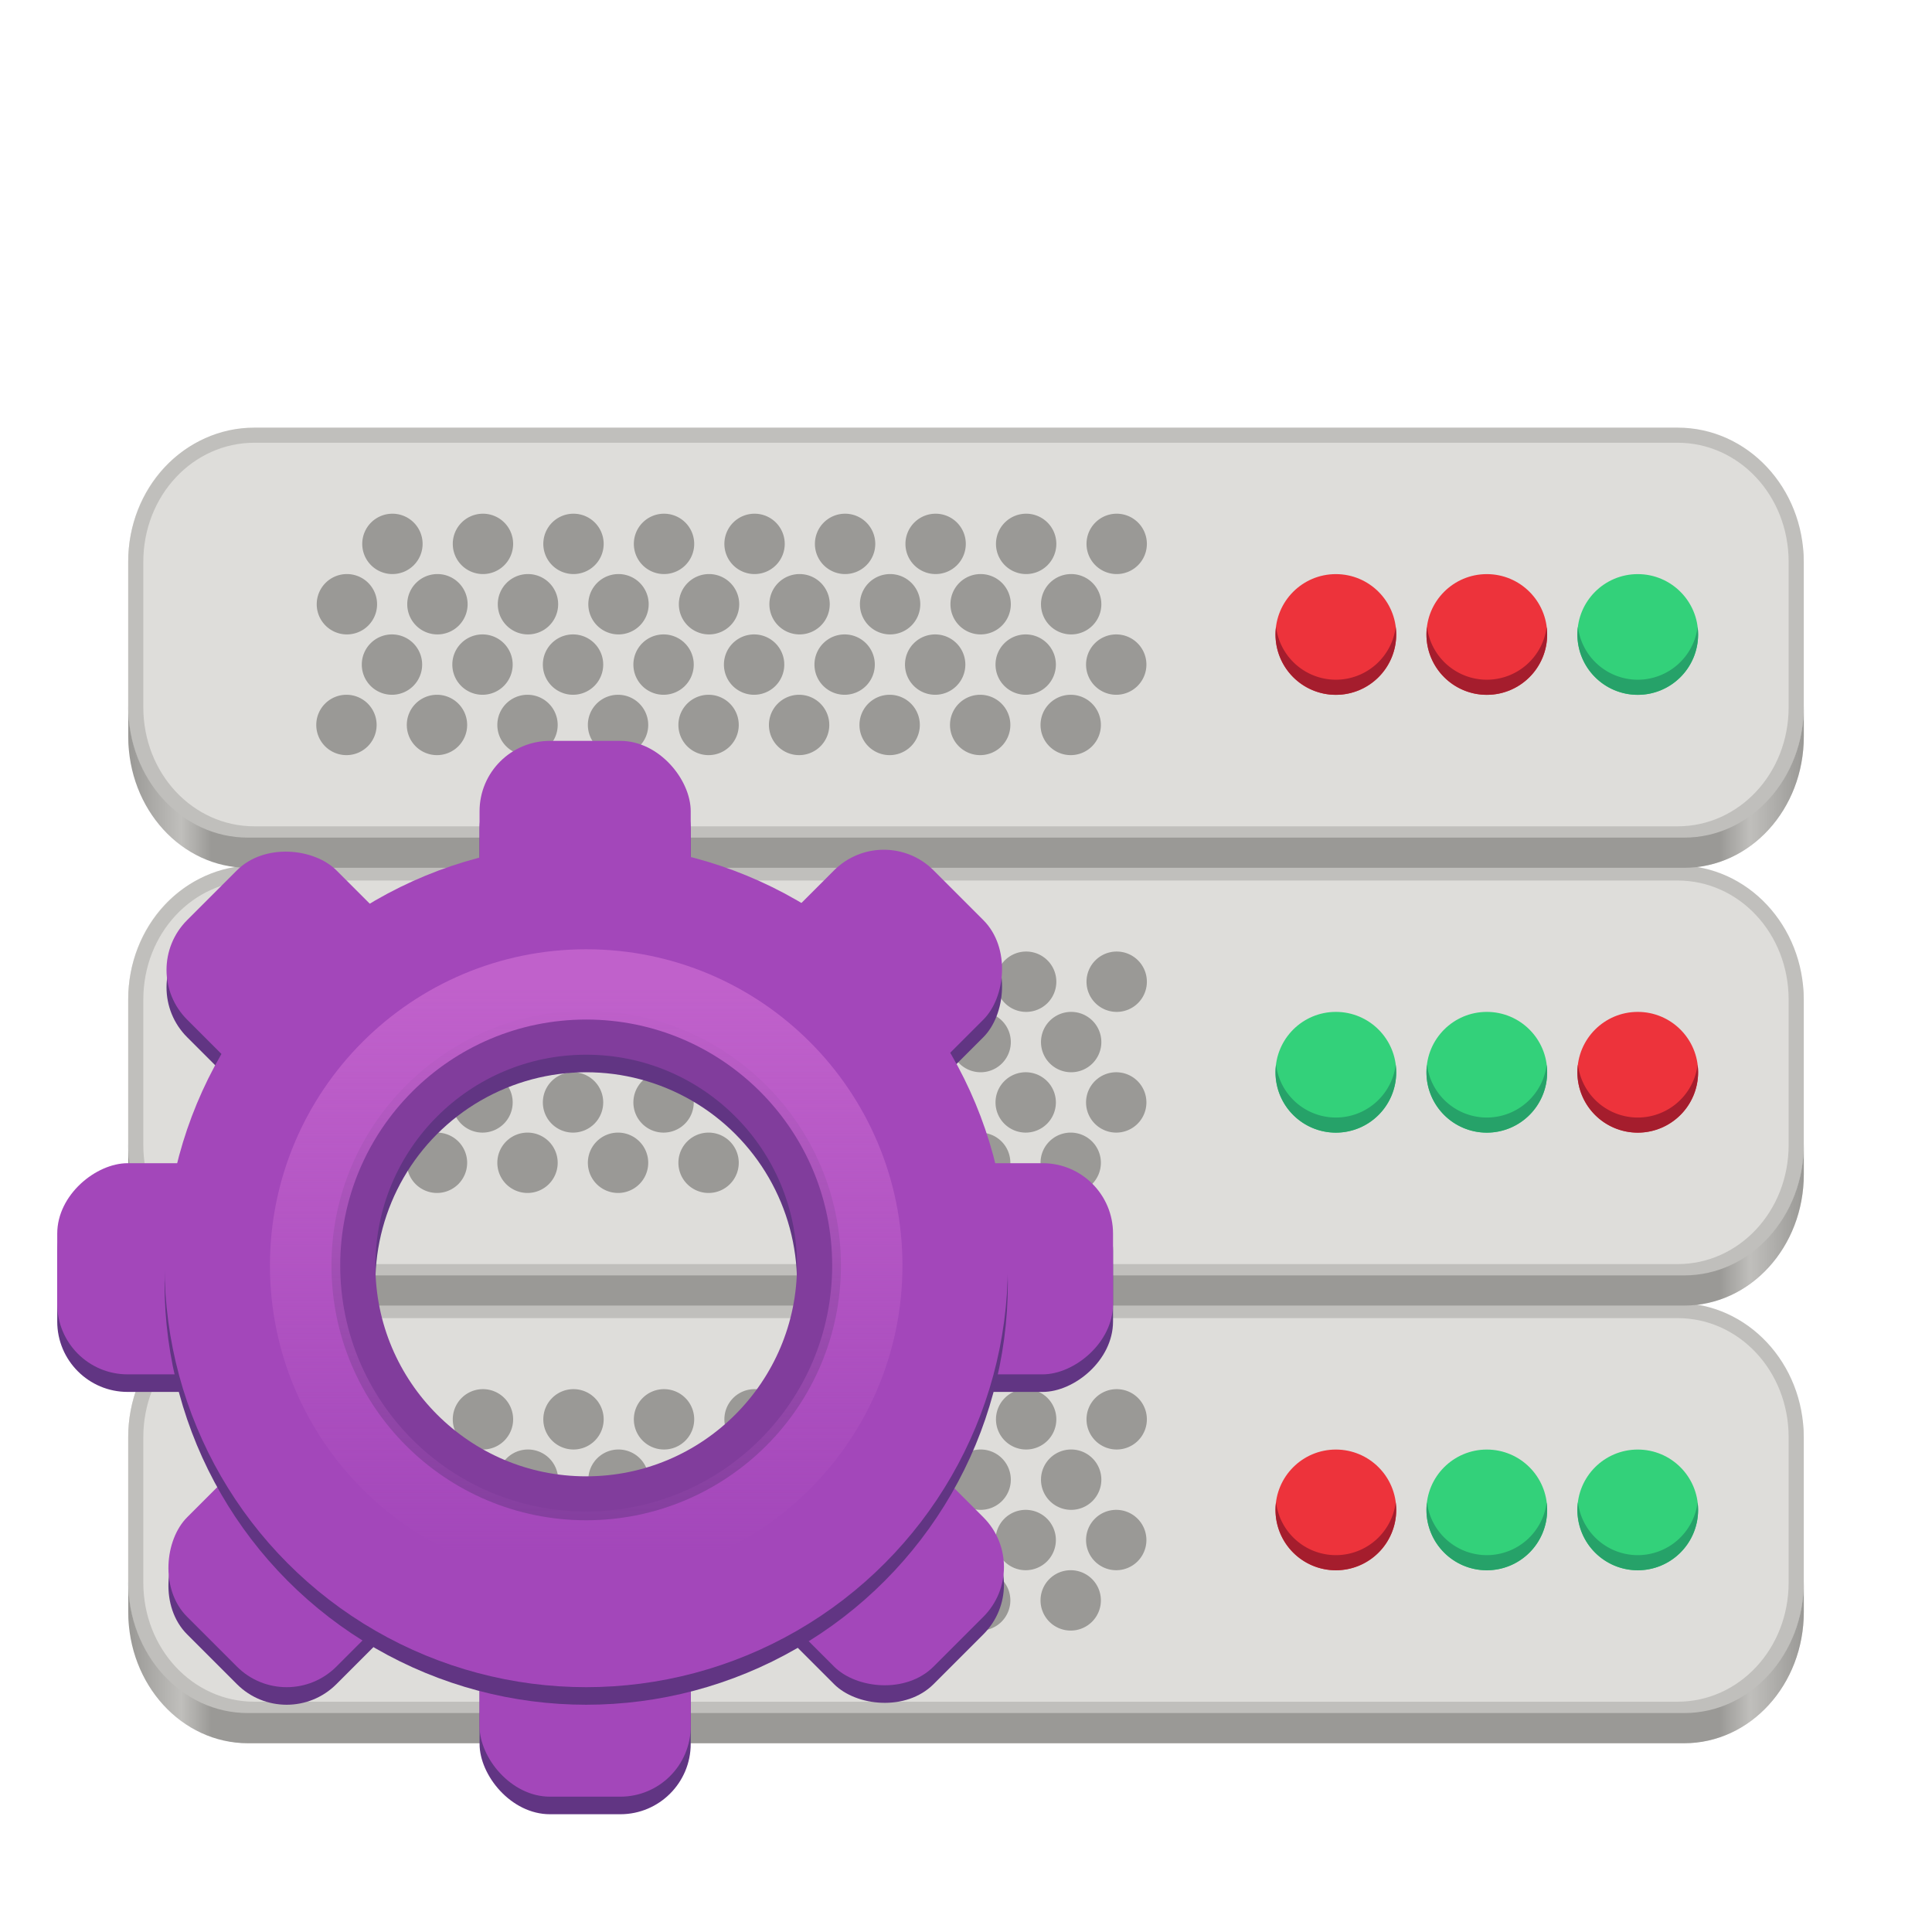 <svg height="128" viewBox="0 0 33.867 33.867" width="128" xmlns="http://www.w3.org/2000/svg" xmlns:xlink="http://www.w3.org/1999/xlink">
  <linearGradient id="linearGradient1022" gradientUnits="userSpaceOnUse" x1="-119.745" x2="-90.391" xlink:href="#linearGradient986" y1="179.676" y2="179.676"/>
  <linearGradient id="linearGradient986">
    <stop offset="0" stop-color="#9a9996"/>
    <stop offset=".031" stop-color="#c0bfbc"/>
    <stop offset=".049" stop-color="#9a9996"/>
    <stop offset=".95" stop-color="#9a9996"/>
    <stop offset=".968" stop-color="#c0bfbc"/>
    <stop offset="1" stop-color="#9a9996"/>
  </linearGradient>
  <linearGradient id="linearGradient1014" gradientUnits="userSpaceOnUse" x1="-119.745" x2="-90.391" xlink:href="#linearGradient986" y1="187.35" y2="187.35"/>
  <linearGradient id="linearGradient941" gradientUnits="userSpaceOnUse" x1="-119.745" x2="-90.391" xlink:href="#linearGradient986" y1="195.022" y2="195.022"/>
  <linearGradient id="linearGradient1074" gradientUnits="userSpaceOnUse" x1="163.012" x2="179.997" y1="67.454" y2="67.454">
    <stop offset="0" stop-color="#c061cb"/>
    <stop offset="1" stop-color="#c061cb" stop-opacity="0"/>
  </linearGradient>
  <g transform="translate(122.011 -165.918)">
    <g fill="#deddda">
      <rect height="7.673" rx="2.098" ry="2.302" width="29.371" x="-119.763" y="173.457"/>
      <rect height="7.673" rx="2.098" ry="2.302" width="29.371" x="-119.763" y="181.13"/>
      <rect height="7.673" rx="2.098" ry="2.302" width="29.371" x="-119.763" y="188.803"/>
    </g>
    <path d="m-117.552 188.759c-1.228 0-2.212 1.057-2.212 2.355v2.544c0 1.298.984 2.355 2.212 2.355h24.948c1.228 0 2.212-1.057 2.212-2.355v-2.544c0-1.298-.984-2.355-2.212-2.355zm0 .265h24.948c1.076 0 1.947.925 1.947 2.09v2.544c0 1.165-.871 2.09-1.947 2.09h-24.948c-1.076 0-1.947-.925-1.947-2.09v-2.544c0-1.165.871-2.09 1.947-2.09z" fill="#c0bfbc"/>
    <path d="m-119.763 193.645v.529c0 1.275.936 2.302 2.098 2.302h25.176c1.162 0 2.098-1.026 2.098-2.302v-.529c0 1.275-.936 2.302-2.098 2.302h-25.176c-1.162 0-2.098-1.026-2.098-2.302z" fill="url(#linearGradient941)"/>
    <path d="m-117.552 181.088c-1.228 0-2.212 1.057-2.212 2.355v2.544c0 1.298.984 2.355 2.212 2.355h24.948c1.228 0 2.212-1.057 2.212-2.355v-2.544c0-1.298-.984-2.355-2.212-2.355zm0 .265h24.948c1.076 0 1.947.925 1.947 2.09v2.544c0 1.165-.871 2.09-1.947 2.09h-24.948c-1.076 0-1.947-.925-1.947-2.09v-2.544c0-1.165.871-2.09 1.947-2.09z" fill="#c0bfbc"/>
    <path d="m-119.763 185.973v.529c0 1.275.936 2.302 2.098 2.302h25.176c1.162 0 2.098-1.026 2.098-2.302v-.529c0 1.275-.936 2.302-2.098 2.302h-25.176c-1.162 0-2.098-1.026-2.098-2.302z" fill="url(#linearGradient1014)"/>
    <path d="m-117.552 173.414c-1.228 0-2.212 1.057-2.212 2.355v2.544c0 1.298.984 2.355 2.212 2.355h24.948c1.228 0 2.212-1.057 2.212-2.355v-2.544c0-1.298-.984-2.355-2.212-2.355zm0 .265h24.948c1.076 0 1.947.925 1.947 2.09v2.544c0 1.165-.871 2.09-1.947 2.09h-24.948c-1.076 0-1.947-.925-1.947-2.09v-2.544c0-1.165.871-2.09 1.947-2.09z" fill="#c0bfbc"/>
    <path d="m-119.763 178.299v.529c0 1.275.936 2.302 2.098 2.302h25.176c1.162 0 2.098-1.026 2.098-2.302v-.529c0 1.275-.936 2.302-2.098 2.302h-25.176c-1.162 0-2.098-1.026-2.098-2.302z" fill="url(#linearGradient1022)"/>
    <circle cx="-98.594" cy="192.386" fill="#ed333b" r="1.058"/>
    <path d="m-99.643 192.252a1.058 1.058 0 0 0 -.009.134 1.058 1.058 0 0 0 1.058 1.058 1.058 1.058 0 0 0 1.058-1.058 1.058 1.058 0 0 0 -.009-.131 1.058 1.058 0 0 1 -1.049.924 1.058 1.058 0 0 1 -1.049-.928z" fill="#a51d2d"/>
    <circle cx="-95.948" cy="192.386" fill="#33d17a" r="1.058"/>
    <path d="m-96.997 192.252a1.058 1.058 0 0 0 -.009.134 1.058 1.058 0 0 0 1.058 1.058 1.058 1.058 0 0 0 1.058-1.058 1.058 1.058 0 0 0 -.009-.131 1.058 1.058 0 0 1 -1.049.924 1.058 1.058 0 0 1 -1.049-.928z" fill="#26a269"/>
    <circle cx="-93.302" cy="192.386" fill="#33d17a" r="1.058"/>
    <path d="m-94.351 192.252a1.058 1.058 0 0 0 -.009.134 1.058 1.058 0 0 0 1.058 1.058 1.058 1.058 0 0 0 1.058-1.058 1.058 1.058 0 0 0 -.009-.131 1.058 1.058 0 0 1 -1.049.924 1.058 1.058 0 0 1 -1.049-.928z" fill="#26a269"/>
    <circle cx="-98.594" cy="184.714" fill="#33d17a" r="1.058"/>
    <path d="m-99.643 184.581a1.058 1.058 0 0 0 -.009.134 1.058 1.058 0 0 0 1.058 1.058 1.058 1.058 0 0 0 1.058-1.058 1.058 1.058 0 0 0 -.009-.131 1.058 1.058 0 0 1 -1.049.924 1.058 1.058 0 0 1 -1.049-.928z" fill="#26a269"/>
    <circle cx="-95.948" cy="184.714" fill="#33d17a" r="1.058"/>
    <path d="m-96.997 184.581a1.058 1.058 0 0 0 -.009.134 1.058 1.058 0 0 0 1.058 1.058 1.058 1.058 0 0 0 1.058-1.058 1.058 1.058 0 0 0 -.009-.131 1.058 1.058 0 0 1 -1.049.924 1.058 1.058 0 0 1 -1.049-.928z" fill="#26a269"/>
    <circle cx="-93.302" cy="184.714" fill="#ed333b" r="1.058"/>
    <path d="m-94.351 184.581a1.058 1.058 0 0 0 -.009.134 1.058 1.058 0 0 0 1.058 1.058 1.058 1.058 0 0 0 1.058-1.058 1.058 1.058 0 0 0 -.009-.131 1.058 1.058 0 0 1 -1.049.924 1.058 1.058 0 0 1 -1.049-.928z" fill="#a51d2d"/>
    <circle cx="-93.302" cy="177.04" fill="#33d17a" r="1.058"/>
    <path d="m-94.351 176.906a1.058 1.058 0 0 0 -.009.134 1.058 1.058 0 0 0 1.058 1.058 1.058 1.058 0 0 0 1.058-1.058 1.058 1.058 0 0 0 -.009-.131 1.058 1.058 0 0 1 -1.049.924 1.058 1.058 0 0 1 -1.049-.928z" fill="#26a269"/>
    <circle cx="-98.594" cy="177.04" fill="#ed333b" r="1.058"/>
    <path d="m-99.643 176.906a1.058 1.058 0 0 0 -.009.134 1.058 1.058 0 0 0 1.058 1.058 1.058 1.058 0 0 0 1.058-1.058 1.058 1.058 0 0 0 -.009-.131 1.058 1.058 0 0 1 -1.049.924 1.058 1.058 0 0 1 -1.049-.928z" fill="#a51d2d"/>
    <circle cx="-95.948" cy="177.04" fill="#ed333b" r="1.058"/>
    <path d="m-96.997 176.906a1.058 1.058 0 0 0 -.009.134 1.058 1.058 0 0 0 1.058 1.058 1.058 1.058 0 0 0 1.058-1.058 1.058 1.058 0 0 0 -.009-.131 1.058 1.058 0 0 1 -1.049.924 1.058 1.058 0 0 1 -1.049-.928z" fill="#a51d2d"/>
    <path d="m-115.132 190.269a.529.529 0 0 0 -.529.529.529.529 0 0 0 .529.529.529.529 0 0 0 .529-.529.529.529 0 0 0 -.529-.529zm1.587 0a.529.529 0 0 0 -.529.529.529.529 0 0 0 .529.529.529.529 0 0 0 .529-.529.529.529 0 0 0 -.529-.529zm1.587 0a.529.529 0 0 0 -.529.529.529.529 0 0 0 .529.529.529.529 0 0 0 .529-.529.529.529 0 0 0 -.529-.529zm1.587 0a.529.529 0 0 0 -.529.529.529.529 0 0 0 .529.529.529.529 0 0 0 .529-.529.529.529 0 0 0 -.529-.529zm1.587 0a.529.529 0 0 0 -.529.529.529.529 0 0 0 .529.529.529.529 0 0 0 .529-.529.529.529 0 0 0 -.529-.529zm1.587 0a.529.529 0 0 0 -.529.529.529.529 0 0 0 .529.529.529.529 0 0 0 .529-.529.529.529 0 0 0 -.529-.529zm1.587 0a.529.529 0 0 0 -.529.529.529.529 0 0 0 .529.529.529.529 0 0 0 .529-.529.529.529 0 0 0 -.529-.529zm1.587 0a.529.529 0 0 0 -.529.529.529.529 0 0 0 .529.529.529.529 0 0 0 .529-.529.529.529 0 0 0 -.529-.529zm1.587 0a.529.529 0 0 0 -.529.529.529.529 0 0 0 .529.529.529.529 0 0 0 .529-.529.529.529 0 0 0 -.529-.529zm-13.494 1.058a.529.529 0 0 0 -.529.529.529.529 0 0 0 .529.529.529.529 0 0 0 .529-.529.529.529 0 0 0 -.529-.529zm1.587 0a.529.529 0 0 0 -.529.529.529.529 0 0 0 .529.529.529.529 0 0 0 .529-.529.529.529 0 0 0 -.529-.529zm1.587 0a.529.529 0 0 0 -.529.529.529.529 0 0 0 .529.529.529.529 0 0 0 .529-.529.529.529 0 0 0 -.529-.529zm1.587 0a.529.529 0 0 0 -.529.529.529.529 0 0 0 .529.529.529.529 0 0 0 .529-.529.529.529 0 0 0 -.529-.529zm1.587 0a.529.529 0 0 0 -.529.529.529.529 0 0 0 .529.529.529.529 0 0 0 .529-.529.529.529 0 0 0 -.529-.529zm1.587 0a.529.529 0 0 0 -.529.529.529.529 0 0 0 .529.529.529.529 0 0 0 .529-.529.529.529 0 0 0 -.529-.529zm1.587 0a.529.529 0 0 0 -.529.529.529.529 0 0 0 .529.529.529.529 0 0 0 .529-.529.529.529 0 0 0 -.529-.529zm1.587 0a.529.529 0 0 0 -.529.529.529.529 0 0 0 .529.529.529.529 0 0 0 .529-.529.529.529 0 0 0 -.529-.529zm1.587 0a.529.529 0 0 0 -.529.529.529.529 0 0 0 .529.529.529.529 0 0 0 .529-.529.529.529 0 0 0 -.529-.529zm-11.906 1.058a.529.529 0 0 0 -.529.529.529.529 0 0 0 .529.529.529.529 0 0 0 .529-.529.529.529 0 0 0 -.529-.529zm1.587 0a.529.529 0 0 0 -.529.529.529.529 0 0 0 .529.529.529.529 0 0 0 .529-.529.529.529 0 0 0 -.529-.529zm1.587 0a.529.529 0 0 0 -.529.529.529.529 0 0 0 .529.529.529.529 0 0 0 .529-.529.529.529 0 0 0 -.529-.529zm1.587 0a.529.529 0 0 0 -.529.529.529.529 0 0 0 .529.529.529.529 0 0 0 .529-.529.529.529 0 0 0 -.529-.529zm1.587 0a.529.529 0 0 0 -.529.529.529.529 0 0 0 .529.529.529.529 0 0 0 .529-.529.529.529 0 0 0 -.529-.529zm1.587 0a.529.529 0 0 0 -.529.529.529.529 0 0 0 .529.529.529.529 0 0 0 .529-.529.529.529 0 0 0 -.529-.529zm1.587 0a.529.529 0 0 0 -.529.529.529.529 0 0 0 .529.529.529.529 0 0 0 .529-.529.529.529 0 0 0 -.529-.529zm1.587 0a.529.529 0 0 0 -.529.529.529.529 0 0 0 .529.529.529.529 0 0 0 .529-.529.529.529 0 0 0 -.529-.529zm1.587 0a.529.529 0 0 0 -.529.529.529.529 0 0 0 .529.529.529.529 0 0 0 .529-.529.529.529 0 0 0 -.529-.529zm-13.494 1.058a.529.529 0 0 0 -.529.529.529.529 0 0 0 .529.529.529.529 0 0 0 .529-.529.529.529 0 0 0 -.529-.529zm1.587 0a.529.529 0 0 0 -.529.529.529.529 0 0 0 .529.529.529.529 0 0 0 .529-.529.529.529 0 0 0 -.529-.529zm1.587 0a.529.529 0 0 0 -.529.529.529.529 0 0 0 .529.529.529.529 0 0 0 .529-.529.529.529 0 0 0 -.529-.529zm1.587 0a.529.529 0 0 0 -.529.529.529.529 0 0 0 .529.529.529.529 0 0 0 .529-.529.529.529 0 0 0 -.529-.529zm1.587 0a.529.529 0 0 0 -.529.529.529.529 0 0 0 .529.529.529.529 0 0 0 .529-.529.529.529 0 0 0 -.529-.529zm1.587 0a.529.529 0 0 0 -.529.529.529.529 0 0 0 .529.529.529.529 0 0 0 .529-.529.529.529 0 0 0 -.529-.529zm1.587 0a.529.529 0 0 0 -.529.529.529.529 0 0 0 .529.529.529.529 0 0 0 .529-.529.529.529 0 0 0 -.529-.529zm1.587 0a.529.529 0 0 0 -.529.529.529.529 0 0 0 .529.529.529.529 0 0 0 .529-.529.529.529 0 0 0 -.529-.529zm1.587 0a.529.529 0 0 0 -.529.529.529.529 0 0 0 .529.529.529.529 0 0 0 .529-.529.529.529 0 0 0 -.529-.529z" fill="#9a9996"/>
    <path d="m-115.132 182.598a.529.529 0 0 0 -.529.529.529.529 0 0 0 .529.529.529.529 0 0 0 .529-.529.529.529 0 0 0 -.529-.529zm1.587 0a.529.529 0 0 0 -.529.529.529.529 0 0 0 .529.529.529.529 0 0 0 .529-.529.529.529 0 0 0 -.529-.529zm1.587 0a.529.529 0 0 0 -.529.529.529.529 0 0 0 .529.529.529.529 0 0 0 .529-.529.529.529 0 0 0 -.529-.529zm1.587 0a.529.529 0 0 0 -.529.529.529.529 0 0 0 .529.529.529.529 0 0 0 .529-.529.529.529 0 0 0 -.529-.529zm1.587 0a.529.529 0 0 0 -.529.529.529.529 0 0 0 .529.529.529.529 0 0 0 .529-.529.529.529 0 0 0 -.529-.529zm1.587 0a.529.529 0 0 0 -.529.529.529.529 0 0 0 .529.529.529.529 0 0 0 .529-.529.529.529 0 0 0 -.529-.529zm1.587 0a.529.529 0 0 0 -.529.529.529.529 0 0 0 .529.529.529.529 0 0 0 .529-.529.529.529 0 0 0 -.529-.529zm1.587 0a.529.529 0 0 0 -.529.529.529.529 0 0 0 .529.529.529.529 0 0 0 .529-.529.529.529 0 0 0 -.529-.529zm1.587 0a.529.529 0 0 0 -.529.529.529.529 0 0 0 .529.529.529.529 0 0 0 .529-.529.529.529 0 0 0 -.529-.529zm-13.494 1.058a.529.529 0 0 0 -.529.529.529.529 0 0 0 .529.529.529.529 0 0 0 .529-.529.529.529 0 0 0 -.529-.529zm1.587 0a.529.529 0 0 0 -.529.529.529.529 0 0 0 .529.529.529.529 0 0 0 .529-.529.529.529 0 0 0 -.529-.529zm1.587 0a.529.529 0 0 0 -.529.529.529.529 0 0 0 .529.529.529.529 0 0 0 .529-.529.529.529 0 0 0 -.529-.529zm1.587 0a.529.529 0 0 0 -.529.529.529.529 0 0 0 .529.529.529.529 0 0 0 .529-.529.529.529 0 0 0 -.529-.529zm1.587 0a.529.529 0 0 0 -.529.529.529.529 0 0 0 .529.529.529.529 0 0 0 .529-.529.529.529 0 0 0 -.529-.529zm1.587 0a.529.529 0 0 0 -.529.529.529.529 0 0 0 .529.529.529.529 0 0 0 .529-.529.529.529 0 0 0 -.529-.529zm1.587 0a.529.529 0 0 0 -.529.529.529.529 0 0 0 .529.529.529.529 0 0 0 .529-.529.529.529 0 0 0 -.529-.529zm1.587 0a.529.529 0 0 0 -.529.529.529.529 0 0 0 .529.529.529.529 0 0 0 .529-.529.529.529 0 0 0 -.529-.529zm1.587 0a.529.529 0 0 0 -.529.529.529.529 0 0 0 .529.529.529.529 0 0 0 .529-.529.529.529 0 0 0 -.529-.529zm-11.906 1.058a.529.529 0 0 0 -.529.529.529.529 0 0 0 .529.529.529.529 0 0 0 .529-.529.529.529 0 0 0 -.529-.529zm1.587 0a.529.529 0 0 0 -.529.529.529.529 0 0 0 .529.529.529.529 0 0 0 .529-.529.529.529 0 0 0 -.529-.529zm1.587 0a.529.529 0 0 0 -.529.529.529.529 0 0 0 .529.529.529.529 0 0 0 .529-.529.529.529 0 0 0 -.529-.529zm1.587 0a.529.529 0 0 0 -.529.529.529.529 0 0 0 .529.529.529.529 0 0 0 .529-.529.529.529 0 0 0 -.529-.529zm1.587 0a.529.529 0 0 0 -.529.529.529.529 0 0 0 .529.529.529.529 0 0 0 .529-.529.529.529 0 0 0 -.529-.529zm1.587 0a.529.529 0 0 0 -.529.529.529.529 0 0 0 .529.529.529.529 0 0 0 .529-.529.529.529 0 0 0 -.529-.529zm1.587 0a.529.529 0 0 0 -.529.529.529.529 0 0 0 .529.529.529.529 0 0 0 .529-.529.529.529 0 0 0 -.529-.529zm1.587 0a.529.529 0 0 0 -.529.529.529.529 0 0 0 .529.529.529.529 0 0 0 .529-.529.529.529 0 0 0 -.529-.529zm1.587 0a.529.529 0 0 0 -.529.529.529.529 0 0 0 .529.529.529.529 0 0 0 .529-.529.529.529 0 0 0 -.529-.529zm-13.494 1.058a.529.529 0 0 0 -.529.529.529.529 0 0 0 .529.529.529.529 0 0 0 .529-.529.529.529 0 0 0 -.529-.529zm1.587 0a.529.529 0 0 0 -.529.529.529.529 0 0 0 .529.529.529.529 0 0 0 .529-.529.529.529 0 0 0 -.529-.529zm1.587 0a.529.529 0 0 0 -.529.529.529.529 0 0 0 .529.529.529.529 0 0 0 .529-.529.529.529 0 0 0 -.529-.529zm1.587 0a.529.529 0 0 0 -.529.529.529.529 0 0 0 .529.529.529.529 0 0 0 .529-.529.529.529 0 0 0 -.529-.529zm1.587 0a.529.529 0 0 0 -.529.529.529.529 0 0 0 .529.529.529.529 0 0 0 .529-.529.529.529 0 0 0 -.529-.529zm1.587 0a.529.529 0 0 0 -.529.529.529.529 0 0 0 .529.529.529.529 0 0 0 .529-.529.529.529 0 0 0 -.529-.529zm1.587 0a.529.529 0 0 0 -.529.529.529.529 0 0 0 .529.529.529.529 0 0 0 .529-.529.529.529 0 0 0 -.529-.529zm1.587 0a.529.529 0 0 0 -.529.529.529.529 0 0 0 .529.529.529.529 0 0 0 .529-.529.529.529 0 0 0 -.529-.529zm1.587 0a.529.529 0 0 0 -.529.529.529.529 0 0 0 .529.529.529.529 0 0 0 .529-.529.529.529 0 0 0 -.529-.529z" fill="#9a9996"/>
    <path d="m-115.132 174.923a.529.529 0 0 0 -.529.529.529.529 0 0 0 .529.529.529.529 0 0 0 .529-.529.529.529 0 0 0 -.529-.529zm1.587 0a.529.529 0 0 0 -.529.529.529.529 0 0 0 .529.529.529.529 0 0 0 .529-.529.529.529 0 0 0 -.529-.529zm1.587 0a.529.529 0 0 0 -.529.529.529.529 0 0 0 .529.529.529.529 0 0 0 .529-.529.529.529 0 0 0 -.529-.529zm1.587 0a.529.529 0 0 0 -.529.529.529.529 0 0 0 .529.529.529.529 0 0 0 .529-.529.529.529 0 0 0 -.529-.529zm1.587 0a.529.529 0 0 0 -.529.529.529.529 0 0 0 .529.529.529.529 0 0 0 .529-.529.529.529 0 0 0 -.529-.529zm1.587 0a.529.529 0 0 0 -.529.529.529.529 0 0 0 .529.529.529.529 0 0 0 .529-.529.529.529 0 0 0 -.529-.529zm1.587 0a.529.529 0 0 0 -.529.529.529.529 0 0 0 .529.529.529.529 0 0 0 .529-.529.529.529 0 0 0 -.529-.529zm1.587 0a.529.529 0 0 0 -.529.529.529.529 0 0 0 .529.529.529.529 0 0 0 .529-.529.529.529 0 0 0 -.529-.529zm1.587 0a.529.529 0 0 0 -.529.529.529.529 0 0 0 .529.529.529.529 0 0 0 .529-.529.529.529 0 0 0 -.529-.529zm-13.494 1.058a.529.529 0 0 0 -.529.529.529.529 0 0 0 .529.529.529.529 0 0 0 .529-.529.529.529 0 0 0 -.529-.529zm1.587 0a.529.529 0 0 0 -.529.529.529.529 0 0 0 .529.529.529.529 0 0 0 .529-.529.529.529 0 0 0 -.529-.529zm1.587 0a.529.529 0 0 0 -.529.529.529.529 0 0 0 .529.529.529.529 0 0 0 .529-.529.529.529 0 0 0 -.529-.529zm1.587 0a.529.529 0 0 0 -.529.529.529.529 0 0 0 .529.529.529.529 0 0 0 .529-.529.529.529 0 0 0 -.529-.529zm1.587 0a.529.529 0 0 0 -.529.529.529.529 0 0 0 .529.529.529.529 0 0 0 .529-.529.529.529 0 0 0 -.529-.529zm1.587 0a.529.529 0 0 0 -.529.529.529.529 0 0 0 .529.529.529.529 0 0 0 .529-.529.529.529 0 0 0 -.529-.529zm1.587 0a.529.529 0 0 0 -.529.529.529.529 0 0 0 .529.529.529.529 0 0 0 .529-.529.529.529 0 0 0 -.529-.529zm1.587 0a.529.529 0 0 0 -.529.529.529.529 0 0 0 .529.529.529.529 0 0 0 .529-.529.529.529 0 0 0 -.529-.529zm1.587 0a.529.529 0 0 0 -.529.529.529.529 0 0 0 .529.529.529.529 0 0 0 .529-.529.529.529 0 0 0 -.529-.529zm-11.906 1.058a.529.529 0 0 0 -.529.529.529.529 0 0 0 .529.529.529.529 0 0 0 .529-.529.529.529 0 0 0 -.529-.529zm1.587 0a.529.529 0 0 0 -.529.529.529.529 0 0 0 .529.529.529.529 0 0 0 .529-.529.529.529 0 0 0 -.529-.529zm1.587 0a.529.529 0 0 0 -.529.529.529.529 0 0 0 .529.529.529.529 0 0 0 .529-.529.529.529 0 0 0 -.529-.529zm1.587 0a.529.529 0 0 0 -.529.529.529.529 0 0 0 .529.529.529.529 0 0 0 .529-.529.529.529 0 0 0 -.529-.529zm1.587 0a.529.529 0 0 0 -.529.529.529.529 0 0 0 .529.529.529.529 0 0 0 .529-.529.529.529 0 0 0 -.529-.529zm1.587 0a.529.529 0 0 0 -.529.529.529.529 0 0 0 .529.529.529.529 0 0 0 .529-.529.529.529 0 0 0 -.529-.529zm1.587 0a.529.529 0 0 0 -.529.529.529.529 0 0 0 .529.529.529.529 0 0 0 .529-.529.529.529 0 0 0 -.529-.529zm1.587 0a.529.529 0 0 0 -.529.529.529.529 0 0 0 .529.529.529.529 0 0 0 .529-.529.529.529 0 0 0 -.529-.529zm1.587 0a.529.529 0 0 0 -.529.529.529.529 0 0 0 .529.529.529.529 0 0 0 .529-.529.529.529 0 0 0 -.529-.529zm-13.494 1.058a.529.529 0 0 0 -.529.529.529.529 0 0 0 .529.529.529.529 0 0 0 .529-.529.529.529 0 0 0 -.529-.529zm1.587 0a.529.529 0 0 0 -.529.529.529.529 0 0 0 .529.529.529.529 0 0 0 .529-.529.529.529 0 0 0 -.529-.529zm1.587 0a.529.529 0 0 0 -.529.529.529.529 0 0 0 .529.529.529.529 0 0 0 .529-.529.529.529 0 0 0 -.529-.529zm1.587 0a.529.529 0 0 0 -.529.529.529.529 0 0 0 .529.529.529.529 0 0 0 .529-.529.529.529 0 0 0 -.529-.529zm1.587 0a.529.529 0 0 0 -.529.529.529.529 0 0 0 .529.529.529.529 0 0 0 .529-.529.529.529 0 0 0 -.529-.529zm1.587 0a.529.529 0 0 0 -.529.529.529.529 0 0 0 .529.529.529.529 0 0 0 .529-.529.529.529 0 0 0 -.529-.529zm1.587 0a.529.529 0 0 0 -.529.529.529.529 0 0 0 .529.529.529.529 0 0 0 .529-.529.529.529 0 0 0 -.529-.529zm1.587 0a.529.529 0 0 0 -.529.529.529.529 0 0 0 .529.529.529.529 0 0 0 .529-.529.529.529 0 0 0 -.529-.529zm1.587 0a.529.529 0 0 0 -.529.529.529.529 0 0 0 .529.529.529.529 0 0 0 .529-.529.529.529 0 0 0 -.529-.529z" fill="#9a9996"/>
    <g transform="matrix(.582 0 0 .582 -72.477 88.353)">
      <g fill="#613583" transform="matrix(.265 0 0 .265 -47.346 109.477)">
        <rect height="24" rx="8" width="24" x="-88" y="176"/>
        <rect height="24" rx="8" width="24" x="-88" y="272"/>
        <rect height="24" rx="8" transform="matrix(.707 -.707 .707 .707 0 0)" width="24" x="-232.617" y="53.137"/>
        <rect height="24" rx="8" transform="matrix(.707 -.707 .707 .707 0 0)" width="24" x="-232.617" y="149.137"/>
        <rect height="24" rx="8" transform="rotate(-90)" width="24" x="-248" y="-136"/>
        <rect height="24" rx="8" transform="rotate(-90)" width="24" x="-248" y="-40"/>
        <g transform="matrix(-.707 -.707 .707 -.707 0 0)">
          <rect height="24" rx="8" width="24" x="-125.137" y="-280.617"/>
          <rect height="24" rx="8" width="24" x="-125.137" y="-184.617"/>
        </g>
      </g>
      <g fill="#a347ba" transform="matrix(.265 0 0 .265 -47.346 108.948)">
        <rect height="24" rx="8" width="24" x="-88" y="176"/>
        <rect height="24" rx="8" width="24" x="-88" y="272"/>
        <rect height="24" rx="8" transform="matrix(.707 -.707 .707 .707 0 0)" width="24" x="-232.617" y="53.137"/>
        <rect height="24" rx="8" transform="matrix(.707 -.707 .707 .707 0 0)" width="24" x="-232.617" y="149.137"/>
        <rect height="24" rx="8" transform="rotate(-90)" width="24" x="-248" y="-136"/>
        <rect height="24" rx="8" transform="rotate(-90)" width="24" x="-248" y="-40"/>
        <g transform="matrix(-.707 -.707 .707 -.707 0 0)">
          <rect height="24" rx="8" width="24" x="-125.137" y="-280.617"/>
          <rect height="24" rx="8" width="24" x="-125.137" y="-184.617"/>
        </g>
      </g>
      <g fill="none">
        <ellipse cx="-67.454" cy="171.919" rx="9.525" ry="9.525" stroke="#613583" stroke-width="6.35"/>
        <ellipse cx="-67.454" cy="171.39" rx="10.054" ry="10.054" stroke="#a347ba" stroke-width="5.292"/>
        <circle cx="-171.39" cy="67.454" r="7.011" stroke="#813d9c" stroke-linecap="square" stroke-linejoin="round" stroke-width="1.323" transform="matrix(0 -1 -1 0 0 0)"/>
        <circle cx="171.39" cy="67.454" r="8.467" stroke="url(#linearGradient1074)" stroke-linecap="square" stroke-linejoin="round" stroke-width="2.117" transform="rotate(90)"/>
      </g>
    </g>
  </g>
</svg>
